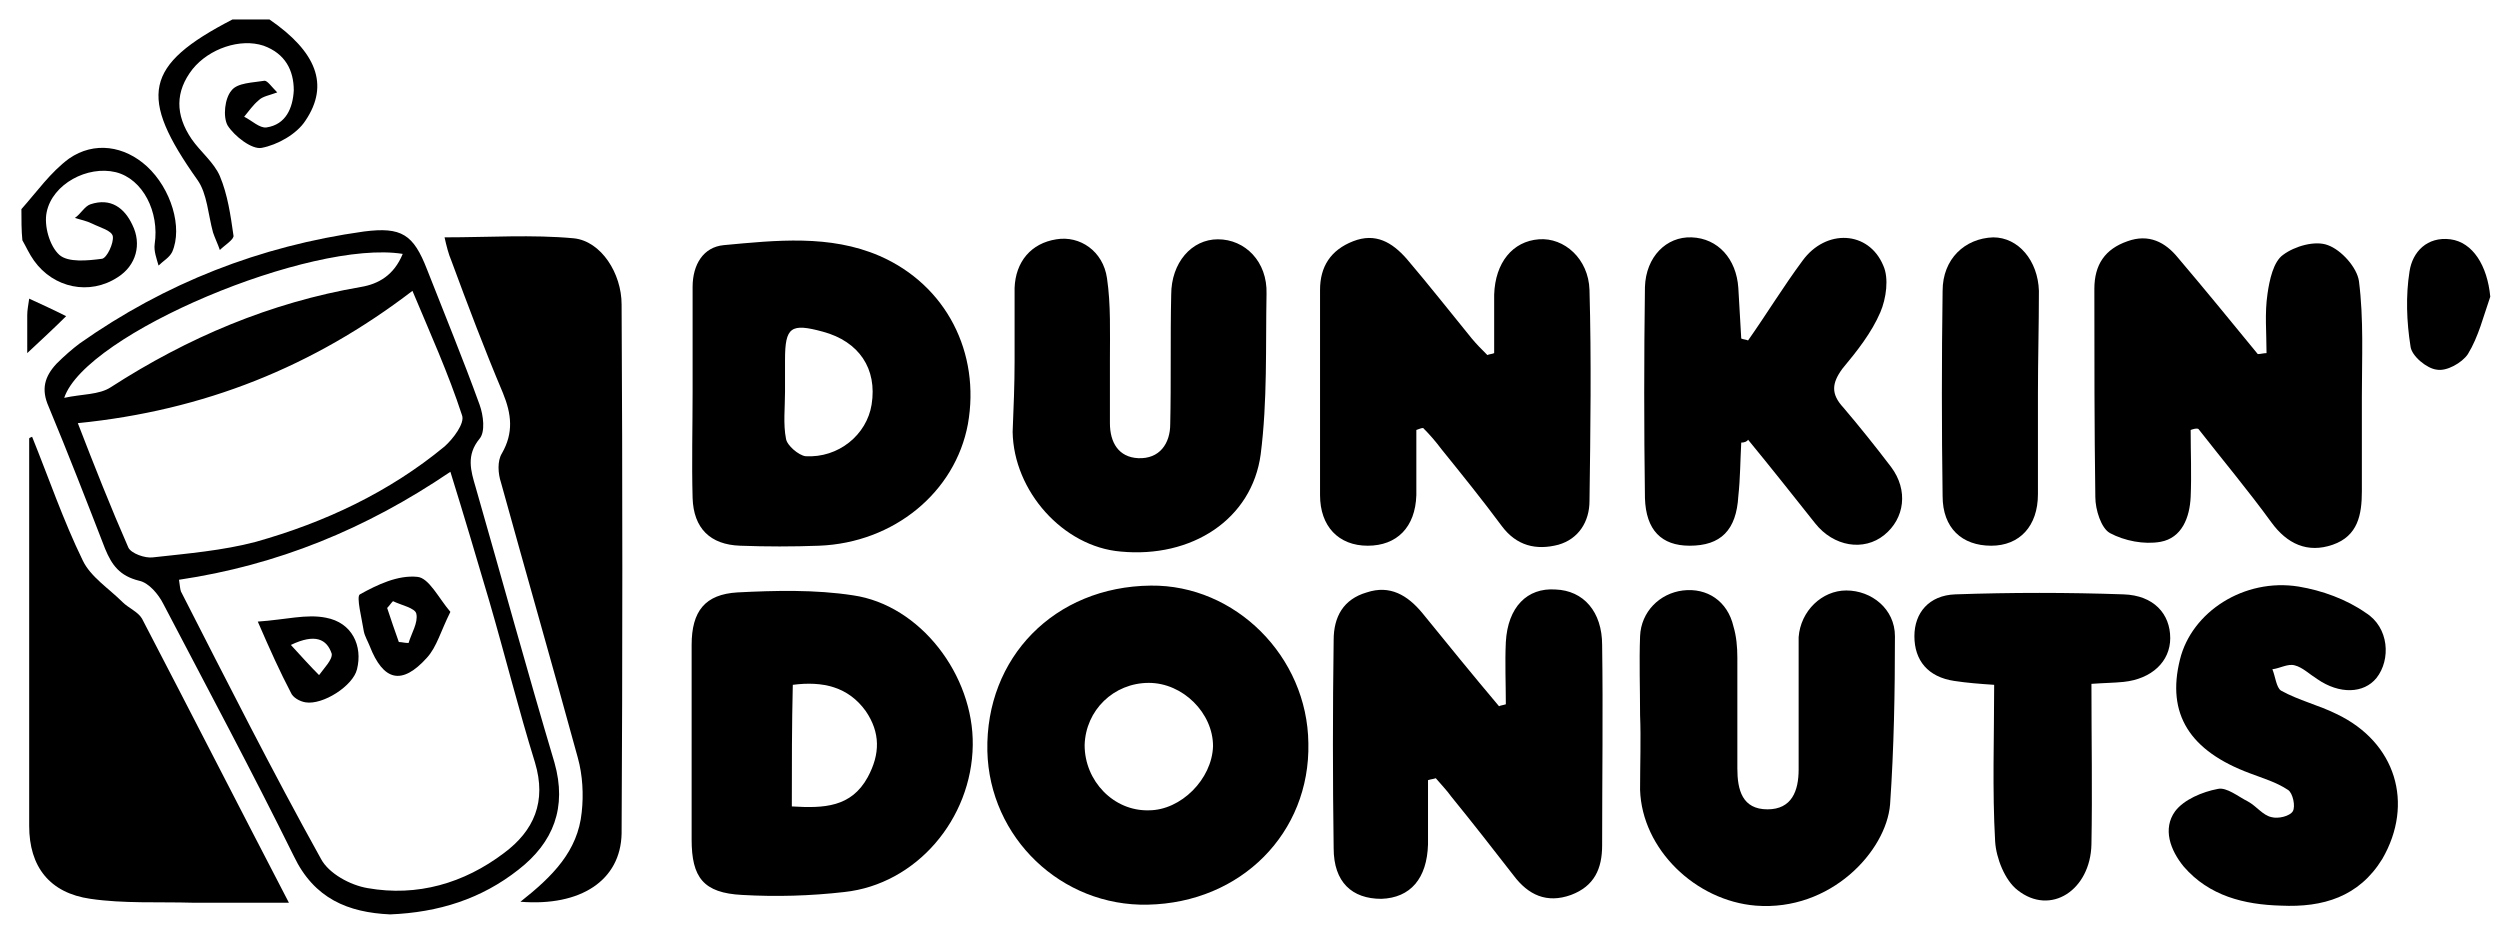 <?xml version="1.0" encoding="utf-8"?>
<svg version="1.1" id="Layer_1" xmlns="http://www.w3.org/2000/svg" xmlns:xlink="http://www.w3.org/1999/xlink" x="0px" y="0px"
	 viewBox="0 0 257 95.4" style="enable-background:new 0 0 257 95.4;" xml:space="preserve">
<g id="xyBIB4.tif">
	<g>
		<g>
			<path d="M27.7,2c4.8,3.3,6.2,6.7,3.7,10.4c-0.9,1.4-2.9,2.5-4.5,2.8c-1,0.2-2.8-1.2-3.5-2.3c-0.5-0.9-0.3-2.8,0.4-3.6
				c0.6-0.8,2.2-0.8,3.4-1c0.3,0,0.7,0.6,1.3,1.2c-0.8,0.3-1.5,0.4-1.9,0.8c-0.6,0.5-1,1.1-1.5,1.7c0.8,0.4,1.6,1.2,2.3,1.1
				c2-0.3,2.7-2,2.8-3.8c0-2.1-0.9-3.8-3.1-4.6c-2.4-0.8-5.6,0.3-7.3,2.4c-1.8,2.3-1.8,4.7-0.1,7.2c0.9,1.3,2.3,2.4,2.9,3.8
				c0.8,1.9,1.1,4,1.4,6.1c0.1,0.4-0.9,1-1.4,1.5c-0.2-0.6-0.5-1.2-0.7-1.8c-0.5-1.8-0.6-4-1.6-5.4C14.2,9.9,14.8,6.7,23.9,2
				C25.2,2,26.4,2,27.7,2z"/>
			<path d="M2.2,21.5c1.6-1.8,3-3.8,4.9-5.2c2.6-1.8,5.7-1.3,8,0.8c2.5,2.3,3.7,6.3,2.6,8.8c-0.3,0.6-0.9,0.9-1.4,1.4
				c-0.2-0.7-0.5-1.5-0.4-2.2c0.5-3.3-1.2-6.7-4-7.4C9,17,5.4,18.9,4.8,21.8c-0.3,1.4,0.3,3.5,1.3,4.4c0.9,0.8,2.9,0.6,4.4,0.4
				c0.5-0.1,1.2-1.6,1.1-2.3c-0.1-0.6-1.3-0.9-2.1-1.3c-0.6-0.3-1.2-0.4-1.8-0.6C8.3,22,8.7,21.2,9.3,21c2.1-0.7,3.5,0.4,4.3,2.1
				c1,2,0.4,4.2-1.5,5.4c-2.9,1.9-6.6,1.1-8.6-1.7c-0.5-0.7-0.8-1.4-1.2-2.1C2.2,23.7,2.2,22.6,2.2,21.5z"/>
			<path d="M118,93c-8.9,0.2-16.3-6.9-16.5-15.8c-0.2-9.6,6.9-16.9,16.8-17c8.7-0.1,16.1,7.3,16.2,16.2
				C134.7,85.6,127.6,92.8,118,93z M111.5,76.6c0,3.7,3,6.8,6.6,6.7c3.3,0,6.5-3.2,6.6-6.6c0-3.4-3.1-6.5-6.6-6.5
				C114.5,70.2,111.6,73,111.5,76.6z"/>
			<path d="M145.6,44.2c0,2.2,0,4.5,0,6.7c-0.1,3.3-2,5.2-5,5.2c-3,0-4.9-2-4.9-5.2c0-7,0-14.1,0-21.1c0-2.4,1.1-4.1,3.4-5
				c2.3-0.9,4,0.1,5.5,1.8c2.3,2.7,4.5,5.5,6.7,8.2c0.5,0.6,1,1.1,1.6,1.7c0.2-0.1,0.5-0.1,0.7-0.2c0-2,0-4,0-6
				c0.1-3.3,1.9-5.5,4.6-5.7c2.6-0.2,5.1,2,5.2,5.2c0.2,7.2,0.1,14.4,0,21.7c0,2.1-1.1,3.9-3.2,4.5c-2.3,0.6-4.3,0.1-5.8-1.9
				c-2-2.7-4.1-5.3-6.2-7.9c-0.6-0.8-1.2-1.5-1.9-2.2C146.1,44,145.9,44.1,145.6,44.2z"/>
			<path d="M225.2,44.2c0,2.3,0.1,4.6,0,6.9c-0.1,2.1-0.9,4.2-3.1,4.6c-1.7,0.3-3.7-0.1-5.2-0.9c-0.9-0.5-1.5-2.4-1.5-3.7
				c-0.1-7.1-0.1-14.2-0.1-21.4c0-2.5,1.1-4.1,3.4-4.9c2.2-0.8,3.9,0.1,5.2,1.7c2.8,3.3,5.5,6.6,8.2,9.9c0.3,0,0.6-0.1,0.9-0.1
				c0-2.1-0.2-4.1,0.1-6.1c0.2-1.4,0.6-3.3,1.6-4c1.2-0.9,3.3-1.5,4.6-1c1.4,0.5,3,2.3,3.2,3.7c0.5,3.9,0.3,7.9,0.3,11.9
				c0,3.2,0,6.5,0,9.7c0,2.4-0.4,4.6-3,5.5c-2.6,0.9-4.7-0.1-6.3-2.3c-2.4-3.3-5-6.4-7.5-9.6C225.8,44,225.5,44.1,225.2,44.2z"/>
			<path d="M154.8,72.4c0-2.1-0.1-4.3,0-6.4c0.2-3.6,2.2-5.6,5.1-5.4c2.9,0.1,4.8,2.3,4.8,5.7c0.1,6.9,0,13.7,0,20.6
				c0,2.4-0.8,4.2-3.2,5.1c-2.5,0.9-4.4,0-5.9-2c-2.1-2.7-4.2-5.4-6.4-8.1c-0.5-0.7-1.1-1.3-1.6-1.9c-0.3,0.1-0.5,0.1-0.8,0.2
				c0,2.2,0,4.4,0,6.6c-0.1,3.5-1.8,5.5-4.8,5.6c-3,0-4.9-1.7-4.9-5.2c-0.1-7.1-0.1-14.2,0-21.4c0-2.4,1-4.2,3.4-4.9
				c2.4-0.8,4.2,0.3,5.7,2.1c2.6,3.2,5.2,6.4,7.9,9.6C154.3,72.5,154.5,72.5,154.8,72.4z"/>
			<path d="M71.1,76.6c0-3.4,0-6.8,0-10.3c0-3.5,1.4-5.2,4.7-5.4c3.9-0.2,8-0.3,11.9,0.3c6.9,1,12.4,8.2,12.3,15.4
				c-0.1,7.6-5.8,14.3-13.2,15.1c-3.5,0.4-7,0.5-10.5,0.3c-4-0.2-5.2-1.8-5.2-5.7C71.1,83.1,71.1,79.9,71.1,76.6z M81.4,82.9
				c3.3,0.2,6.1,0.1,7.8-3c1.3-2.4,1.3-4.6-0.2-6.8c-1.8-2.5-4.4-3.1-7.5-2.7C81.4,74.5,81.4,78.6,81.4,82.9z"/>
			<path d="M71.2,40.3c0-3.6,0-7.2,0-10.8c0-2.3,1.1-4.1,3.2-4.3c5.4-0.5,10.9-1.1,16,1.1c6.9,3,10.4,10,9.1,17.3
				c-1.3,7-7.6,12.2-15.3,12.5c-2.7,0.1-5.4,0.1-8.1,0c-3.1-0.1-4.8-1.8-4.9-4.9C71.1,47.5,71.2,43.9,71.2,40.3z M80.7,40.3
				C80.8,40.3,80.8,40.3,80.7,40.3c0,1.6-0.2,3.3,0.1,4.8c0.1,0.7,1.3,1.7,2,1.8c3.4,0.2,6.3-2.2,6.8-5.3c0.6-3.7-1.3-6.5-5-7.5
				c-3.3-0.9-3.9-0.5-3.9,2.9C80.7,38.1,80.7,39.2,80.7,40.3z"/>
			<path d="M53.5,92.7c3.3-2.6,5.9-5.2,6.3-9.2c0.2-1.8,0.1-3.8-0.4-5.6c-2.6-9.5-5.3-18.9-7.9-28.3c-0.3-0.9-0.4-2.2,0.1-3
				c1.2-2.1,1-4,0.1-6.2c-1.9-4.5-3.6-9-5.3-13.6c-0.3-0.7-0.5-1.5-0.7-2.4c4.6,0,9-0.3,13.3,0.1c2.8,0.3,4.9,3.6,4.9,6.8
				c0.1,18.1,0.1,36.3,0,54.4C63.8,90.5,59.7,93.2,53.5,92.7z"/>
			<path d="M40.1,94c-4.3-0.2-7.8-1.6-9.9-6c-4.3-8.7-8.9-17.3-13.4-25.9c-0.5-1-1.5-2.2-2.5-2.4c-2-0.5-2.8-1.6-3.5-3.3
				C8.9,51.5,7,46.6,5,41.8c-0.8-1.8-0.4-3.1,0.8-4.4c0.8-0.8,1.6-1.5,2.4-2.1c8.8-6.2,18.5-10,29.2-11.5c3.9-0.5,5.1,0.3,6.5,3.9
				c1.8,4.6,3.7,9.2,5.4,13.9c0.4,1.1,0.6,2.8,0,3.5c-1.4,1.7-0.9,3.3-0.4,5c2.7,9.4,5.3,18.9,8.1,28.3c1.3,4.6-0.1,8.2-3.7,11
				C49.5,92.4,45.1,93.8,40.1,94z M18.4,59.6c0.1,0.6,0.1,0.9,0.2,1.2C23.3,70,28,79.3,33,88.3c0.8,1.5,3,2.7,4.8,3
				c5.1,0.9,9.9-0.5,14-3.6c3.1-2.3,4.4-5.3,3.2-9.3c-1.7-5.5-3.1-11.1-4.7-16.6c-1.3-4.4-2.6-8.8-4-13.3
				C37.6,54.4,28.5,58.1,18.4,59.6z M8,43.5c1.7,4.4,3.4,8.7,5.2,12.8c0.3,0.6,1.7,1.1,2.5,1c3.6-0.4,7.2-0.7,10.6-1.6
				c7.1-2,13.7-5.1,19.4-9.8c0.9-0.8,2.1-2.4,1.8-3.2c-1.4-4.3-3.3-8.5-5.1-12.8C32.2,37.7,21,42.2,8,43.5z M41.4,26.1
				C32,24.6,8.8,34.3,6.6,40.9c1.8-0.4,3.6-0.3,4.8-1.1c7.9-5.1,16.4-8.7,25.7-10.3C38.9,29.2,40.5,28.3,41.4,26.1z"/>
			<path d="M3.3,44.9c1.7,4.2,3.2,8.6,5.2,12.7c0.8,1.7,2.7,2.9,4.1,4.3c0.6,0.6,1.6,1,2,1.7c5,9.6,9.9,19.2,15.1,29.2
				c-3.5,0-6.7,0-9.9,0c-3.5-0.1-7.1,0.1-10.5-0.4c-4.2-0.6-6.3-3.3-6.3-7.5c0-13.3,0-26.5,0-39.8C3,45,3.1,45,3.3,44.9z"/>
			<path d="M168.6,73.5c0-2.7-0.1-5.4,0-8.1c0.1-2.5,2-4.4,4.4-4.7c2.5-0.3,4.6,1.1,5.2,3.7c0.3,1,0.4,2.1,0.4,3.2
				c0,3.8,0,7.6,0,11.4c0,2.2,0.5,4.2,3.1,4.2c2.5,0,3.2-1.9,3.2-4.1c0-3.8,0-7.6,0-11.4c0-0.7,0-1.4,0-2.2c0.2-2.7,2.4-4.8,4.9-4.8
				c2.6,0,5,1.9,5,4.7c0,5.8-0.1,11.5-0.5,17.3c-0.4,4.8-6.1,11-13.8,10.4c-6.2-0.5-11.7-5.8-11.9-11.9
				C168.6,78.5,168.7,76,168.6,73.5C168.6,73.5,168.6,73.5,168.6,73.5z"/>
			<path d="M179,45.5c-0.1,1.8-0.1,3.7-0.3,5.5c-0.2,3.5-1.8,5.1-5,5.1c-2.9,0-4.5-1.6-4.6-4.9c-0.1-7.2-0.1-14.4,0-21.7
				c0.1-3.1,2.2-5.2,4.8-5.1c2.7,0.1,4.6,2.2,4.8,5.2c0.1,1.7,0.2,3.5,0.3,5.2c0.2,0.1,0.5,0.1,0.7,0.2c1.9-2.7,3.6-5.5,5.6-8.2
				c2.4-3.3,6.8-3.1,8.3,0.5c0.6,1.3,0.3,3.4-0.3,4.8c-0.9,2.1-2.4,4-3.9,5.8c-1.1,1.5-1.2,2.6,0.1,4c1.7,2,3.3,4,4.9,6.1
				c1.8,2.4,1.4,5.3-0.7,7c-2.1,1.7-5.2,1.2-7.1-1.2c-2.3-2.9-4.6-5.8-6.9-8.6C179.6,45.4,179.3,45.5,179,45.5z"/>
			<path d="M104.3,37.2c0-2.5,0-5.1,0-7.6c0.1-2.7,1.7-4.6,4.3-5c2.4-0.4,4.8,1.2,5.2,4c0.4,2.7,0.3,5.6,0.3,8.4c0,2.2,0,4.3,0,6.5
				c0,2,0.9,3.5,2.9,3.6c2.2,0.1,3.3-1.5,3.3-3.5c0.1-4.4,0-8.8,0.1-13.3c0-3.3,2.1-5.7,4.8-5.7c2.8,0,5.1,2.3,5,5.6
				c-0.1,5.5,0.1,11-0.6,16.5c-0.9,6.7-7.1,10.7-14.4,10c-5.9-0.5-11-6.2-11.1-12.3C104.2,41.9,104.3,39.5,104.3,37.2z"/>
			<path d="M234.5,93.1c-3.8-0.1-7.4-1-10-4c-1.4-1.7-2.2-3.9-0.9-5.7c0.9-1.2,2.8-2,4.4-2.3c0.9-0.2,2.1,0.8,3.1,1.3
				c0.9,0.5,1.5,1.4,2.4,1.6c0.7,0.2,1.9-0.1,2.2-0.6c0.3-0.5,0-1.9-0.5-2.2c-1.2-0.8-2.6-1.2-3.9-1.7c-6.2-2.3-8.6-6.1-7.2-11.7
				c1.2-4.9,6.6-8.4,12.2-7.5c2.4,0.4,4.9,1.3,6.9,2.7c2.4,1.5,2.6,4.8,1.1,6.7c-1.3,1.6-3.8,1.7-6.1,0.1c-0.8-0.5-1.5-1.2-2.3-1.4
				c-0.7-0.2-1.5,0.3-2.3,0.4c0.3,0.7,0.4,1.9,0.9,2.2c1.8,1,3.9,1.5,5.7,2.4c6.1,2.9,8,9.2,4.7,14.9
				C242.5,92.2,238.8,93.3,234.5,93.1z"/>
			<path d="M215,70.3c0,5.7,0.1,11.1,0,16.5c-0.1,4.7-4.2,7.4-7.6,4.7c-1.3-1-2.2-3.3-2.3-5c-0.3-5.3-0.1-10.6-0.1-16.1
				c-1.5-0.1-2.8-0.2-4.1-0.4c-2.7-0.4-4.1-2.1-4.1-4.6c0-2.4,1.5-4.2,4.2-4.3c5.8-0.2,11.5-0.2,17.3,0c3.1,0.1,4.8,2,4.8,4.5
				c0,2.4-1.9,4.2-4.8,4.5C217.3,70.2,216.4,70.2,215,70.3z"/>
			<path d="M209.5,40.5c0,3.4,0,6.8,0,10.3c0,3.3-1.9,5.3-4.8,5.3c-3,0-5-1.8-5-5.1c-0.1-7-0.1-14,0-21.1c0-3.3,2.3-5.4,5.2-5.5
				c2.6,0,4.6,2.4,4.7,5.5C209.6,33.5,209.5,37,209.5,40.5z"/>
			<path d="M256,30.5c-0.7,2-1.2,4.1-2.3,5.9c-0.6,0.9-2.2,1.8-3.2,1.6c-1-0.1-2.6-1.4-2.7-2.4c-0.4-2.5-0.5-5.2-0.1-7.7
				c0.3-2,1.8-3.6,4.2-3.3C254.2,24.9,255.7,27.3,256,30.5z"/>
			<path d="M2.8,36.3c0-1.6,0-2.8,0-3.9c0-0.5,0.1-1,0.2-1.7c1.3,0.6,2.4,1.1,3.8,1.8C5.6,33.7,4.4,34.8,2.8,36.3z"/>
			<path d="M46.3,62.9c-1,2-1.4,3.6-2.4,4.7c-2.6,2.9-4.5,2.4-5.9-1.2c-0.2-0.5-0.5-1-0.6-1.5c-0.2-1.3-0.8-3.6-0.4-3.8
				c1.8-1,3.9-2,5.9-1.8C44.1,59.4,45.1,61.5,46.3,62.9z M41,66c0.3,0,0.6,0.1,1,0.1c0.3-1,1-2.1,0.8-3c-0.1-0.6-1.6-0.9-2.4-1.3
				c-0.2,0.2-0.4,0.5-0.6,0.7C40.2,63.7,40.6,64.9,41,66z"/>
			<path d="M26.5,63.9c2.9-0.2,5-0.8,7-0.4c2.7,0.5,3.8,2.9,3.2,5.3c-0.4,1.7-3.5,3.7-5.3,3.4c-0.6-0.1-1.3-0.5-1.5-1
				C28.8,69.1,27.8,66.9,26.5,63.9z M29.9,66.3c1.1,1.2,2,2.2,2.9,3.1c0.5-0.7,1.4-1.6,1.3-2.2C33.6,65.7,32.4,65.1,29.9,66.3z"/>
		</g>
	</g>
</g>
</svg>
